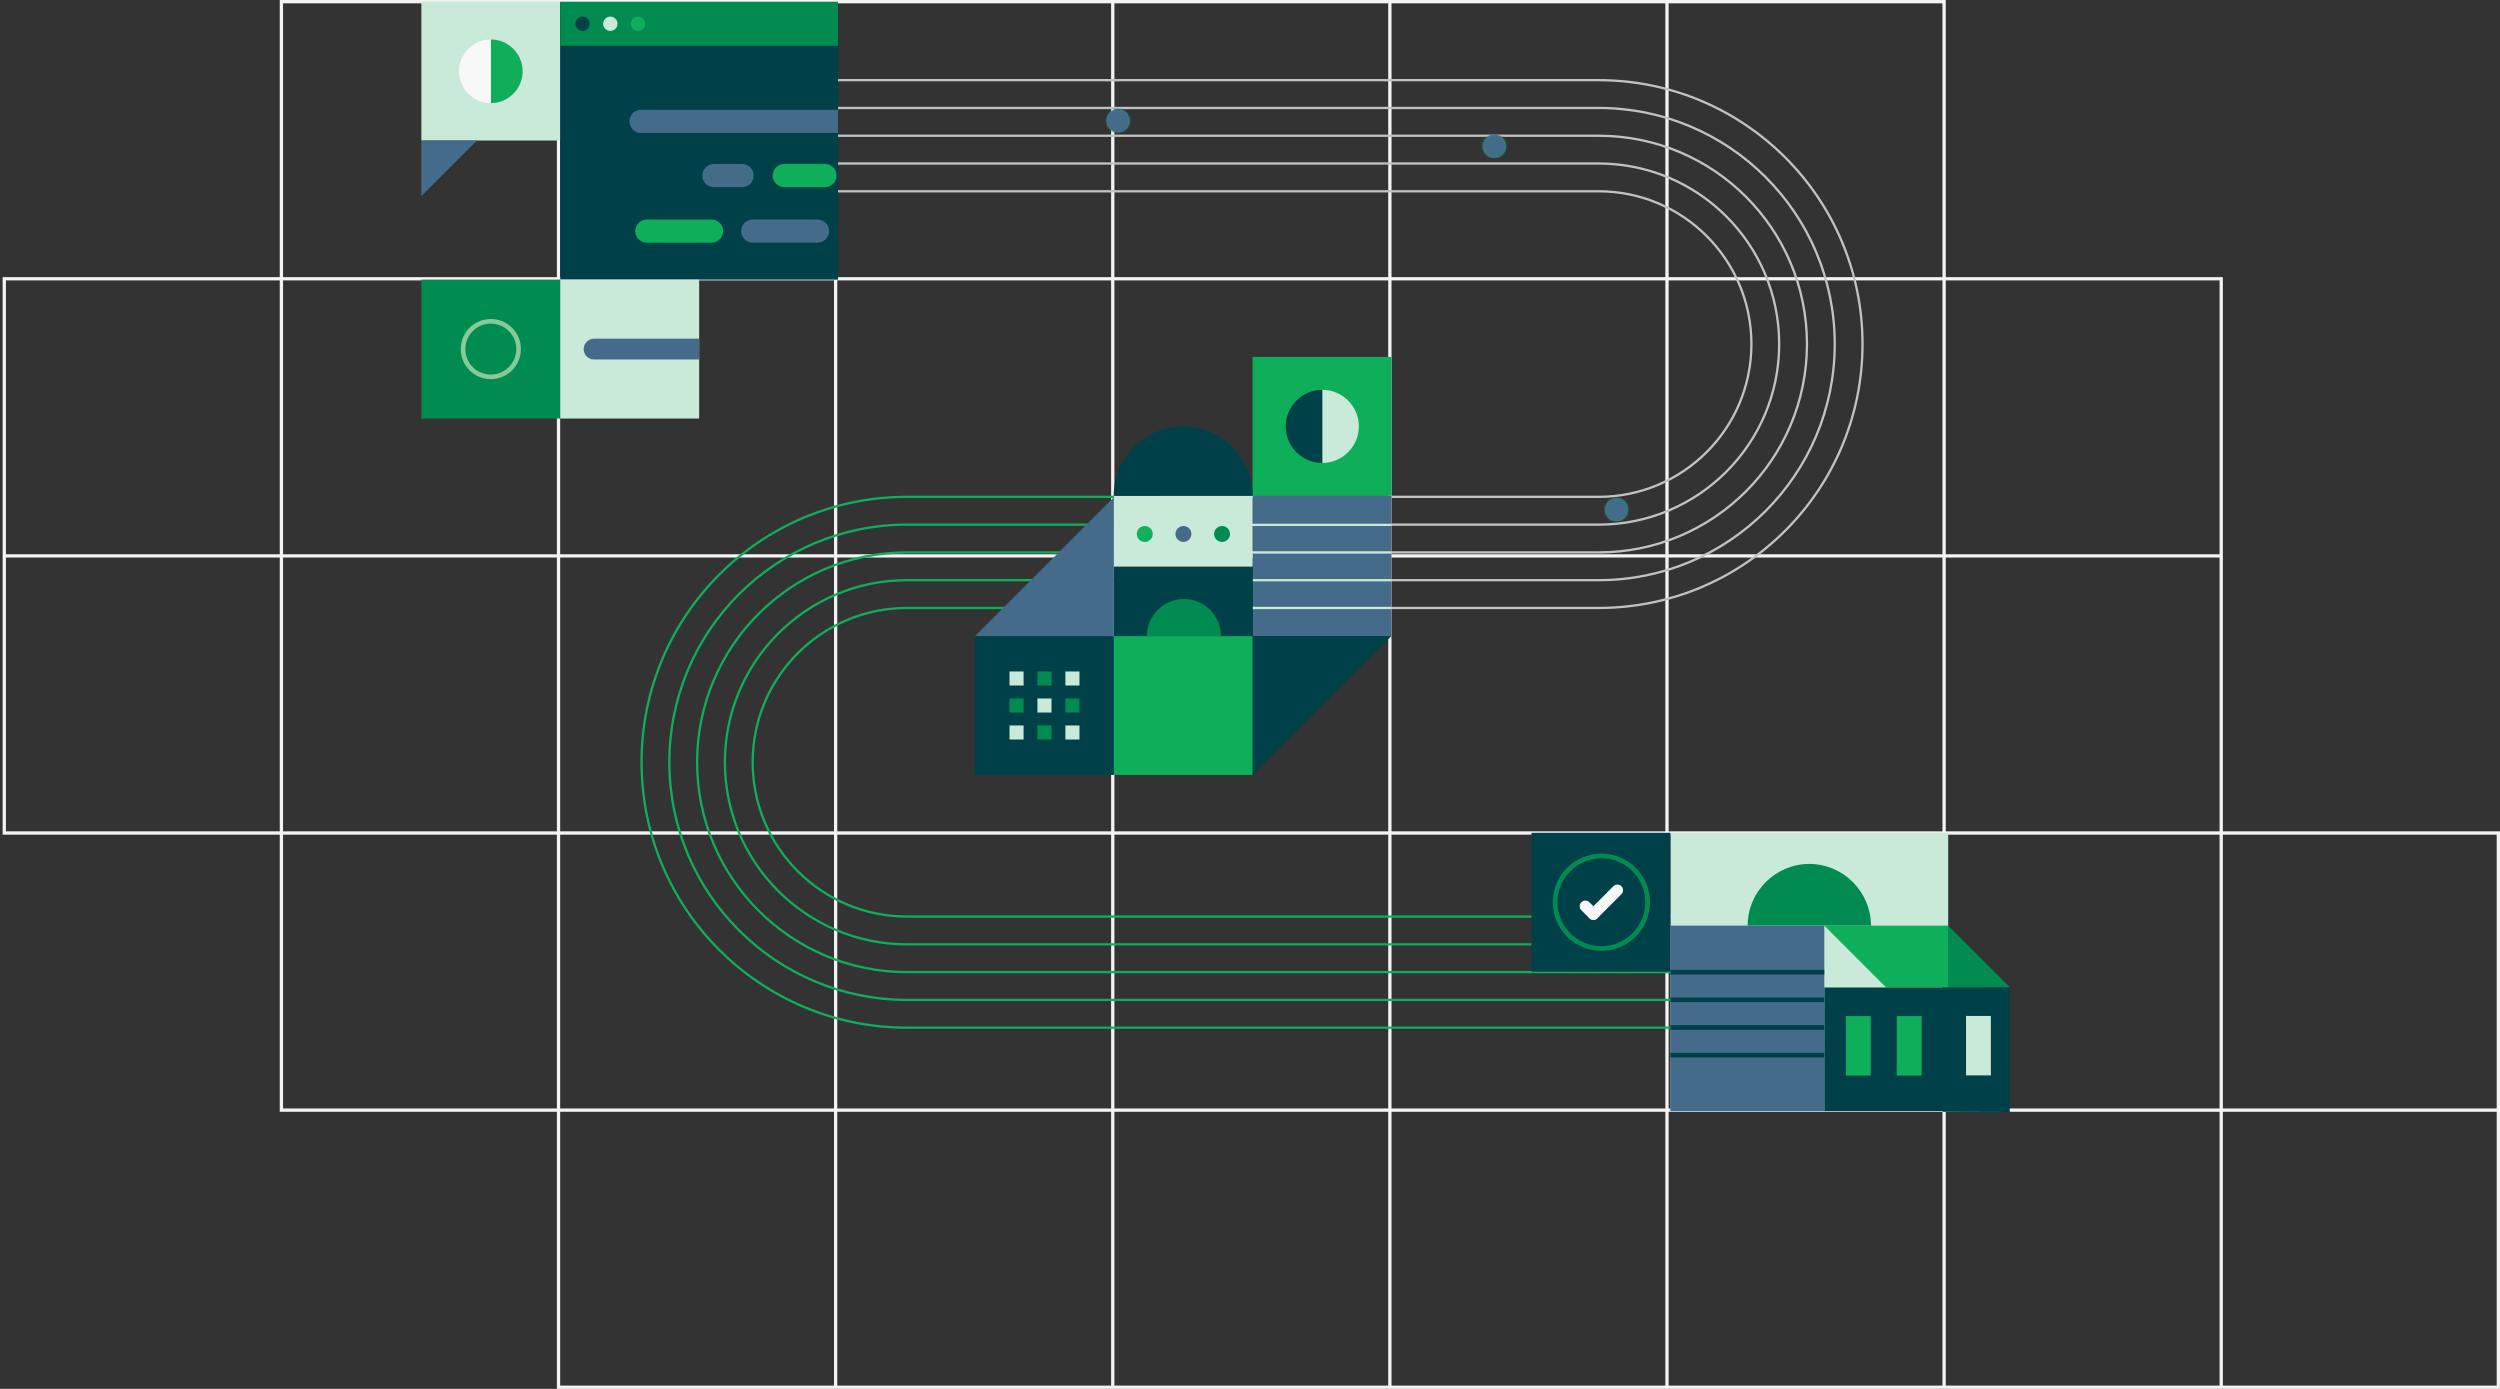 <svg xmlns:xlink="http://www.w3.org/1999/xlink" xmlns="http://www.w3.org/2000/svg" viewBox="0 0 1080 600" width="1080" height="600" preserveAspectRatio="xMidYMid meet" style="width: 100%; height: 100%; transform: translate3d(0px, 0px, 0px);"><rect x="0" y="0" width="1080" height="600" fill="#333333" stroke="none"/><defs><clipPath id="__lottie_element_2"><rect width="1080" height="600" x="0" y="0"></rect></clipPath><clipPath id="__lottie_element_4"><path d="M0,0 L720,0 L720,480 L0,480z"></path></clipPath><clipPath id="__lottie_element_102"><path d="M0,0 L720,0 L720,480 L0,480z"></path></clipPath><mask id="__lottie_element_159" mask-type="alpha"><g clip-path="url(#__lottie_element_160)" transform="matrix(1,0,0,1,0,0)" opacity="1" style="display: block;"><g transform="matrix(1,0,0,1,294.426,255.877)" opacity="1" style="display: block;"><g opacity="1" transform="matrix(1,0,0,1,0,0)"><path fill="rgb(3,170,80)" fill-opacity="1" d=" M0,-5 C2.76,-5 5,-2.76 5,0 C5,2.76 2.76,5 0,5 C-2.76,5 -5,2.76 -5,0 C-5,-2.76 -2.76,-5 0,-5z"></path></g></g><g transform="matrix(1,0,0,1,184.346,40.41)" opacity="1" style="display: block;"><g opacity="1" transform="matrix(1,0,0,1,0,0)"><path fill="rgb(3,170,80)" fill-opacity="1" d=" M0,-5 C2.76,-5 5,-2.76 5,0 C5,2.76 2.76,5 0,5 C-2.76,5 -5,2.76 -5,0 C-5,-2.76 -2.76,-5 0,-5z"></path></g></g><g transform="matrix(1,0,0,1,317.812,52.183)" opacity="1" style="display: block;"><g opacity="1" transform="matrix(1,0,0,1,0,0)"><path fill="rgb(3,170,80)" fill-opacity="1" d=" M0,-5 C2.76,-5 5,-2.76 5,0 C5,2.76 2.76,5 0,5 C-2.76,5 -5,2.76 -5,0 C-5,-2.76 -2.76,-5 0,-5z"></path></g></g><g transform="matrix(1,0,0,1,480.394,63.183)" opacity="1" style="display: block;"><g opacity="1" transform="matrix(1,0,0,1,0,0)"><path fill="rgb(3,170,80)" fill-opacity="1" d=" M0,-5 C2.76,-5 5,-2.76 5,0 C5,2.76 2.76,5 0,5 C-2.76,5 -5,2.76 -5,0 C-5,-2.76 -2.76,-5 0,-5z"></path></g></g><g transform="matrix(1,0,0,1,533.166,220.181)" opacity="1" style="display: block;"><g opacity="1" transform="matrix(1,0,0,1,0,0)"><path fill="rgb(3,170,80)" fill-opacity="1" d=" M0,-5 C2.76,-5 5,-2.76 5,0 C5,2.76 2.76,5 0,5 C-2.76,5 -5,2.76 -5,0 C-5,-2.76 -2.76,-5 0,-5z"></path></g></g></g></mask><clipPath id="__lottie_element_160"><path d="M0,0 L720,0 L720,480 L0,480z"></path></clipPath><clipPath id="__lottie_element_182"><path d="M0,0 L720,0 L720,480 L0,480z"></path></clipPath></defs><g clip-path="url(#__lottie_element_2)"><g transform="matrix(1,0,0,1,0.89,-0.25)" opacity="1" style="display: block;"><g opacity="1" transform="matrix(1,0,0,1,539.679,300.25)"><path fill="#F3F3F3" fill-opacity="1" d=" M-298.575,180.286 C-298.575,180.286 -180.284,180.286 -180.284,180.286 C-180.284,180.286 -180.284,298.576 -180.284,298.576 C-180.284,298.576 -298.575,298.576 -298.575,298.576 C-298.575,298.576 -298.575,180.286 -298.575,180.286z M-178.86,180.286 C-178.86,180.286 -60.57,180.286 -60.57,180.286 C-60.57,180.286 -60.57,298.576 -60.57,298.576 C-60.57,298.576 -178.86,298.576 -178.86,298.576 C-178.86,298.576 -178.86,180.286 -178.86,180.286z M-59.144,180.286 C-59.144,180.286 59.146,180.286 59.146,180.286 C59.146,180.286 59.146,298.576 59.146,298.576 C59.146,298.576 -59.144,298.576 -59.144,298.576 C-59.144,298.576 -59.144,180.286 -59.144,180.286z M60.571,180.286 C60.571,180.286 178.86,180.286 178.86,180.286 C178.86,180.286 178.86,298.576 178.86,298.576 C178.86,298.576 60.571,298.576 60.571,298.576 C60.571,298.576 60.571,180.286 60.571,180.286z M180.286,180.286 C180.286,180.286 298.575,180.286 298.575,180.286 C298.575,180.286 298.575,298.576 298.575,298.576 C298.575,298.576 180.286,298.576 180.286,298.576 C180.286,298.576 180.286,180.286 180.286,180.286z M300.001,180.286 C300.001,180.286 418.29,180.286 418.29,180.286 C418.29,180.286 418.29,298.576 418.29,298.576 C418.29,298.576 300.001,298.576 300.001,298.576 C300.001,298.576 300.001,180.286 300.001,180.286z M419.715,180.286 C419.715,180.286 538.005,180.286 538.005,180.286 C538.005,180.286 538.005,298.576 538.005,298.576 C538.005,298.576 419.715,298.576 419.715,298.576 C419.715,298.576 419.715,180.286 419.715,180.286z M-418.289,60.571 C-418.289,60.571 -299.999,60.571 -299.999,60.571 C-299.999,60.571 -299.999,178.86 -299.999,178.86 C-299.999,178.86 -418.289,178.86 -418.289,178.86 C-418.289,178.86 -418.289,60.571 -418.289,60.571z M-298.575,60.571 C-298.575,60.571 -180.284,60.571 -180.284,60.571 C-180.284,60.571 -180.284,178.86 -180.284,178.86 C-180.284,178.86 -298.575,178.86 -298.575,178.86 C-298.575,178.86 -298.575,60.571 -298.575,60.571z M-178.86,60.571 C-178.86,60.571 -60.57,60.571 -60.57,60.571 C-60.57,60.571 -60.57,178.86 -60.57,178.86 C-60.57,178.86 -178.86,178.86 -178.86,178.86 C-178.86,178.86 -178.86,60.571 -178.86,60.571z M-59.144,60.571 C-59.144,60.571 59.146,60.571 59.146,60.571 C59.146,60.571 59.146,178.86 59.146,178.86 C59.146,178.86 -59.144,178.86 -59.144,178.86 C-59.144,178.86 -59.144,60.571 -59.144,60.571z M60.571,60.571 C60.571,60.571 178.86,60.571 178.86,60.571 C178.86,60.571 178.86,178.86 178.86,178.86 C178.86,178.86 60.571,178.86 60.571,178.86 C60.571,178.86 60.571,60.571 60.571,60.571z M180.286,60.571 C180.286,60.571 298.575,60.571 298.575,60.571 C298.575,60.571 298.575,178.86 298.575,178.86 C298.575,178.86 180.286,178.86 180.286,178.86 C180.286,178.86 180.286,60.571 180.286,60.571z M300.001,60.571 C300.001,60.571 418.29,60.571 418.29,60.571 C418.29,60.571 418.29,178.86 418.29,178.86 C418.29,178.86 300.001,178.86 300.001,178.86 C300.001,178.86 300.001,60.571 300.001,60.571z M419.715,60.571 C419.715,60.571 538.005,60.571 538.005,60.571 C538.005,60.571 538.005,178.86 538.005,178.86 C538.005,178.86 419.715,178.86 419.715,178.86 C419.715,178.86 419.715,60.571 419.715,60.571z M-538.005,-59.145 C-538.005,-59.145 -419.715,-59.145 -419.715,-59.145 C-419.715,-59.145 -419.715,59.145 -419.715,59.145 C-419.715,59.145 -538.005,59.145 -538.005,59.145 C-538.005,59.145 -538.005,-59.145 -538.005,-59.145z M-418.289,-59.145 C-418.289,-59.145 -299.999,-59.145 -299.999,-59.145 C-299.999,-59.145 -299.999,59.145 -299.999,59.145 C-299.999,59.145 -418.289,59.145 -418.289,59.145 C-418.289,59.145 -418.289,-59.145 -418.289,-59.145z M-298.575,-59.145 C-298.575,-59.145 -180.284,-59.145 -180.284,-59.145 C-180.284,-59.145 -180.284,59.145 -180.284,59.145 C-180.284,59.145 -298.575,59.145 -298.575,59.145 C-298.575,59.145 -298.575,-59.145 -298.575,-59.145z M-178.86,-59.145 C-178.86,-59.145 -60.57,-59.145 -60.57,-59.145 C-60.57,-59.145 -60.57,59.145 -60.57,59.145 C-60.57,59.145 -178.86,59.145 -178.86,59.145 C-178.86,59.145 -178.86,-59.145 -178.86,-59.145z M-59.144,-59.145 C-59.144,-59.145 59.146,-59.145 59.146,-59.145 C59.146,-59.145 59.146,59.145 59.146,59.145 C59.146,59.145 -59.144,59.145 -59.144,59.145 C-59.144,59.145 -59.144,-59.145 -59.144,-59.145z M60.571,-59.145 C60.571,-59.145 178.86,-59.145 178.86,-59.145 C178.86,-59.145 178.86,59.145 178.86,59.145 C178.86,59.145 60.571,59.145 60.571,59.145 C60.571,59.145 60.571,-59.145 60.571,-59.145z M180.286,-59.145 C180.286,-59.145 298.575,-59.145 298.575,-59.145 C298.575,-59.145 298.575,59.145 298.575,59.145 C298.575,59.145 180.286,59.145 180.286,59.145 C180.286,59.145 180.286,-59.145 180.286,-59.145z M300.001,-59.145 C300.001,-59.145 418.29,-59.145 418.29,-59.145 C418.29,-59.145 418.29,59.145 418.29,59.145 C418.29,59.145 300.001,59.145 300.001,59.145 C300.001,59.145 300.001,-59.145 300.001,-59.145z M-538.005,-178.86 C-538.005,-178.86 -419.715,-178.86 -419.715,-178.86 C-419.715,-178.86 -419.715,-60.57 -419.715,-60.57 C-419.715,-60.57 -538.005,-60.57 -538.005,-60.57 C-538.005,-60.57 -538.005,-178.86 -538.005,-178.86z M-418.289,-178.86 C-418.289,-178.86 -299.999,-178.86 -299.999,-178.86 C-299.999,-178.86 -299.999,-60.57 -299.999,-60.57 C-299.999,-60.57 -418.289,-60.57 -418.289,-60.57 C-418.289,-60.57 -418.289,-178.86 -418.289,-178.86z M-298.575,-178.86 C-298.575,-178.86 -180.284,-178.86 -180.284,-178.86 C-180.284,-178.86 -180.284,-60.57 -180.284,-60.57 C-180.284,-60.57 -298.575,-60.57 -298.575,-60.57 C-298.575,-60.57 -298.575,-178.86 -298.575,-178.86z M-178.86,-178.86 C-178.86,-178.86 -60.57,-178.86 -60.57,-178.86 C-60.57,-178.86 -60.57,-60.57 -60.57,-60.57 C-60.57,-60.57 -178.86,-60.57 -178.86,-60.57 C-178.86,-60.57 -178.86,-178.86 -178.86,-178.86z M-59.144,-178.86 C-59.144,-178.86 59.146,-178.86 59.146,-178.86 C59.146,-178.86 59.146,-60.57 59.146,-60.57 C59.146,-60.57 -59.144,-60.57 -59.144,-60.57 C-59.144,-60.57 -59.144,-178.86 -59.144,-178.86z M60.571,-178.86 C60.571,-178.86 178.86,-178.86 178.86,-178.86 C178.86,-178.86 178.86,-60.57 178.86,-60.57 C178.86,-60.57 60.571,-60.57 60.571,-60.57 C60.571,-60.57 60.571,-178.86 60.571,-178.86z M180.286,-178.86 C180.286,-178.86 298.575,-178.86 298.575,-178.86 C298.575,-178.86 298.575,-60.57 298.575,-60.57 C298.575,-60.57 180.286,-60.57 180.286,-60.57 C180.286,-60.57 180.286,-178.86 180.286,-178.86z M300.001,-178.86 C300.001,-178.86 418.29,-178.86 418.29,-178.86 C418.29,-178.86 418.29,-60.57 418.29,-60.57 C418.29,-60.57 300.001,-60.57 300.001,-60.57 C300.001,-60.57 300.001,-178.86 300.001,-178.86z M-418.289,-298.574 C-418.289,-298.574 -299.999,-298.574 -299.999,-298.574 C-299.999,-298.574 -299.999,-180.284 -299.999,-180.284 C-299.999,-180.284 -418.289,-180.284 -418.289,-180.284 C-418.289,-180.284 -418.289,-298.574 -418.289,-298.574z M-298.575,-298.574 C-298.575,-298.574 -180.284,-298.574 -180.284,-298.574 C-180.284,-298.574 -180.284,-180.284 -180.284,-180.284 C-180.284,-180.284 -298.575,-180.284 -298.575,-180.284 C-298.575,-180.284 -298.575,-298.574 -298.575,-298.574z M-178.86,-298.574 C-178.86,-298.574 -60.57,-298.574 -60.57,-298.574 C-60.57,-298.574 -60.57,-180.284 -60.57,-180.284 C-60.57,-180.284 -178.86,-180.284 -178.86,-180.284 C-178.86,-180.284 -178.86,-298.574 -178.86,-298.574z M-59.144,-298.574 C-59.144,-298.574 59.146,-298.574 59.146,-298.574 C59.146,-298.574 59.146,-180.284 59.146,-180.284 C59.146,-180.284 -59.144,-180.284 -59.144,-180.284 C-59.144,-180.284 -59.144,-298.574 -59.144,-298.574z M60.571,-298.574 C60.571,-298.574 178.86,-298.574 178.86,-298.574 C178.86,-298.574 178.86,-180.284 178.86,-180.284 C178.86,-180.284 60.571,-180.284 60.571,-180.284 C60.571,-180.284 60.571,-298.574 60.571,-298.574z M180.286,-298.574 C180.286,-298.574 298.575,-298.574 298.575,-298.574 C298.575,-298.574 298.575,-180.284 298.575,-180.284 C298.575,-180.284 180.286,-180.284 180.286,-180.284 C180.286,-180.284 180.286,-298.574 180.286,-298.574z M-419.715,-300 C-419.715,-300 -419.715,-299.287 -419.715,-299.287 C-419.715,-299.287 -419.715,-180.285 -419.715,-180.285 C-419.715,-180.285 -538.718,-180.285 -538.718,-180.285 C-538.718,-180.285 -539.429,-180.285 -539.429,-180.285 C-539.429,-180.285 -539.429,-179.572 -539.429,-179.572 C-539.429,-179.572 -539.429,-59.857 -539.429,-59.857 C-539.429,-59.857 -539.429,-59.145 -539.429,-59.145 C-539.429,-59.145 -539.429,59.858 -539.429,59.858 C-539.429,59.858 -539.429,60.571 -539.429,60.571 C-539.429,60.571 -538.718,60.571 -538.718,60.571 C-538.718,60.571 -419.715,60.571 -419.715,60.571 C-419.715,60.571 -419.715,179.572 -419.715,179.572 C-419.715,179.572 -419.715,180.286 -419.715,180.286 C-419.715,180.286 -419.002,180.286 -419.002,180.286 C-419.002,180.286 -300,180.286 -300,180.286 C-300,180.286 -300,299.287 -300,299.287 C-300,299.287 -300,300 -300,300 C-300,300 -299.287,300 -299.287,300 C-299.287,300 -180.284,300 -180.284,300 C-180.284,300 -179.573,300 -179.573,300 C-179.573,300 -178.86,300 -178.86,300 C-178.86,300 -60.57,300 -60.57,300 C-60.57,300 -59.857,300 -59.857,300 C-59.857,300 -59.144,300 -59.144,300 C-59.144,300 59.145,300 59.145,300 C59.145,300 59.858,300 59.858,300 C59.858,300 60.571,300 60.571,300 C60.571,300 178.86,300 178.86,300 C178.86,300 179.572,300 179.572,300 C179.572,300 180.286,300 180.286,300 C180.286,300 298.575,300 298.575,300 C298.575,300 299.288,300 299.288,300 C299.288,300 300.001,300 300.001,300 C300.001,300 418.289,300 418.289,300 C418.289,300 419.002,300 419.002,300 C419.002,300 419.715,300 419.715,300 C419.715,300 538.716,300 538.716,300 C538.716,300 539.429,300 539.429,300 C539.429,300 539.429,59.145 539.429,59.145 C539.429,59.145 538.716,59.145 538.716,59.145 C538.716,59.145 419.715,59.145 419.715,59.145 C419.715,59.145 419.715,-59.145 419.715,-59.145 C419.715,-59.145 419.715,-59.857 419.715,-59.857 C419.715,-59.857 419.715,-60.57 419.715,-60.57 C419.715,-60.57 419.715,-179.572 419.715,-179.572 C419.715,-179.572 419.715,-180.285 419.715,-180.285 C419.715,-180.285 419.002,-180.285 419.002,-180.285 C419.002,-180.285 300.001,-180.285 300.001,-180.285 C300.001,-180.285 300.001,-299.287 300.001,-299.287 C300.001,-299.287 300.001,-300 300.001,-300 C300.001,-300 -419.715,-300 -419.715,-300z"></path></g></g><g clip-path="url(#__lottie_element_4)" transform="matrix(1,0,0,1,165.185,0)" opacity="1" style="display: block;"><g transform="matrix(1,0,0,1,109.47,32.136)" opacity="1" style="display: block;"><g opacity="1" transform="matrix(1,0,0,1,275.703,297.158)"><path stroke-linecap="butt" stroke-linejoin="miter" fill-opacity="0" stroke-miterlimit="10" stroke="#0FAE5A" stroke-opacity="1" stroke-width="1" d=" M249.203,90.659 C249.203,90.659 -158.546,90.659 -158.546,90.659 C-208.615,90.659 -249.204,50.07 -249.204,0.001 C-249.204,-50.069 -208.615,-90.658 -158.546,-90.658 C-158.546,-90.658 -48.568,-90.658 -48.568,-90.658"></path></g><g opacity="1" transform="matrix(1,0,0,1,255.559,116.5)"><path stroke-linecap="butt" stroke-linejoin="miter" fill-opacity="0" stroke-miterlimit="10" stroke="#C2C2C2" stroke-opacity="1" stroke-width="1" d=" M-28.423,90 C-28.423,90 160.392,90 160.392,90 C210.098,90 250.392,49.706 250.392,0 C250.392,-49.706 210.098,-90 160.392,-90 C160.392,-90 -250.392,-90 -250.392,-90"></path></g><g opacity="1" transform="matrix(1,0,0,1,281.703,297.158)"><path stroke-linecap="butt" stroke-linejoin="miter" fill-opacity="0" stroke-miterlimit="10" stroke="#0FAE5A" stroke-opacity="1" stroke-width="1" d=" M-54.567,-78.658 C-54.567,-78.658 -164.545,-78.658 -164.545,-78.658 C-207.987,-78.658 -243.203,-43.442 -243.203,0 C-243.203,43.442 -207.987,78.658 -164.545,78.658 C-164.545,78.658 243.204,78.658 243.204,78.658"></path></g><g opacity="1" transform="matrix(1,0,0,1,261.56,116.5)"><path stroke-linecap="butt" stroke-linejoin="miter" fill-opacity="0" stroke-miterlimit="10" stroke="#C2C2C2" stroke-opacity="1" stroke-width="1" d=" M-34.424,102 C-34.424,102 154.392,102 154.392,102 C210.725,102 256.392,56.333 256.392,0 C256.392,-56.333 210.725,-102 154.392,-102 C154.392,-102 -256.392,-102 -256.392,-102"></path></g><g opacity="1" transform="matrix(1,0,0,1,269.703,297.158)"><path stroke-linecap="butt" stroke-linejoin="miter" fill-opacity="0" stroke-miterlimit="10" stroke="#0FAE5A" stroke-opacity="1" stroke-width="1" d=" M-42.567,-102.658 C-42.567,-102.658 -152.545,-102.658 -152.545,-102.658 C-209.242,-102.658 -255.203,-56.696 -255.203,0 C-255.203,56.696 -209.242,102.658 -152.545,102.658 C-152.545,102.658 255.204,102.658 255.204,102.658"></path></g><g opacity="1" transform="matrix(1,0,0,1,249.56,116.5)"><path stroke-linecap="butt" stroke-linejoin="miter" fill-opacity="0" stroke-miterlimit="10" stroke="#C2C2C2" stroke-opacity="1" stroke-width="1" d=" M-244.392,-78 C-244.392,-78 166.393,-78 166.393,-78 C209.471,-78 244.393,-43.079 244.393,0 C244.393,43.078 209.471,78 166.393,78 C166.393,78 -22.424,78 -22.424,78"></path></g><g opacity="1" transform="matrix(1,0,0,1,243.56,116.5)"><path stroke-linecap="butt" stroke-linejoin="miter" fill-opacity="0" stroke-miterlimit="10" stroke="#C2C2C2" stroke-opacity="1" stroke-width="1" d=" M-16.424,66 C-16.424,66 172.392,66 172.392,66 C208.843,66 238.392,36.451 238.392,0 C238.392,-36.451 208.843,-66 172.392,-66 C172.392,-66 -238.392,-66 -238.392,-66"></path></g><g opacity="1" transform="matrix(1,0,0,1,263.703,297.158)"><path stroke-linecap="butt" stroke-linejoin="miter" fill-opacity="0" stroke-miterlimit="10" stroke="#0FAE5A" stroke-opacity="1" stroke-width="1" d=" M-36.567,-114.658 C-36.567,-114.658 -146.545,-114.658 -146.545,-114.658 C-209.869,-114.658 -261.203,-63.324 -261.203,0 C-261.203,63.324 -209.869,114.658 -146.545,114.658 C-146.545,114.658 261.203,114.658 261.203,114.658"></path></g><g opacity="1" transform="matrix(1,0,0,1,267.56,116.5)"><path stroke-linecap="butt" stroke-linejoin="miter" fill-opacity="0" stroke-miterlimit="10" stroke="#C2C2C2" stroke-opacity="1" stroke-width="1" d=" M-40.424,114 C-40.424,114 148.392,114 148.392,114 C211.352,114 262.392,62.96 262.392,0 C262.392,-62.961 211.352,-114 148.392,-114 C148.392,-114 -262.392,-114 -262.392,-114"></path></g><g opacity="1" transform="matrix(1,0,0,1,287.703,297.158)"><path stroke-linecap="butt" stroke-linejoin="miter" fill-opacity="0" stroke-miterlimit="10" stroke="#0FAE5A" stroke-opacity="1" stroke-width="1" d=" M-60.567,-66.658 C-60.567,-66.658 -170.545,-66.658 -170.545,-66.658 C-207.359,-66.658 -237.203,-36.814 -237.203,0 C-237.203,36.815 -207.359,66.658 -170.545,66.658 C-170.545,66.658 237.204,66.658 237.204,66.658"></path></g></g><g clip-path="url(#__lottie_element_182)" transform="matrix(1,0,0,1,0,0)" opacity="1" style="display: block;"><g transform="matrix(1,0,0,1,294.426,255.877)" opacity="1" style="display: block;"><g opacity="1" transform="matrix(1,0,0,1,0,0)"><path fill="#03AA50" fill-opacity="1" d=" M0,-5 C2.76,-5 5,-2.76 5,0 C5,2.76 2.76,5 0,5 C-2.76,5 -5,2.76 -5,0 C-5,-2.76 -2.76,-5 0,-5z"></path></g></g><g transform="matrix(1,0,0,1,184.346,40.41)" opacity="1" style="display: block;"><g opacity="1" transform="matrix(1,0,0,1,0,0)"><path fill="#03AA50" fill-opacity="1" d=" M0,-5 C2.76,-5 5,-2.76 5,0 C5,2.76 2.76,5 0,5 C-2.76,5 -5,2.76 -5,0 C-5,-2.76 -2.76,-5 0,-5z"></path></g></g><g transform="matrix(1,0,0,1,317.812,52.183)" opacity="1" style="display: block;"><g opacity="1" transform="matrix(1,0,0,1,0,0)"><path fill="#03AA50" fill-opacity="1" d=" M0,-5 C2.76,-5 5,-2.76 5,0 C5,2.76 2.76,5 0,5 C-2.76,5 -5,2.76 -5,0 C-5,-2.76 -2.76,-5 0,-5z"></path></g></g><g transform="matrix(1,0,0,1,480.394,63.183)" opacity="1" style="display: block;"><g opacity="1" transform="matrix(1,0,0,1,0,0)"><path fill="#03AA50" fill-opacity="1" d=" M0,-5 C2.76,-5 5,-2.76 5,0 C5,2.76 2.76,5 0,5 C-2.76,5 -5,2.76 -5,0 C-5,-2.76 -2.76,-5 0,-5z"></path></g></g><g transform="matrix(1,0,0,1,533.166,220.181)" opacity="1" style="display: block;"><g opacity="1" transform="matrix(1,0,0,1,0,0)"><path fill="#03AA50" fill-opacity="1" d=" M0,-5 C2.76,-5 5,-2.76 5,0 C5,2.76 2.76,5 0,5 C-2.76,5 -5,2.76 -5,0 C-5,-2.76 -2.76,-5 0,-5z"></path></g></g></g><g mask="url(#__lottie_element_159)" style="display: block;"><g transform="matrix(1,0,0,1,360,240)" opacity="1"><g opacity="1" transform="matrix(1,0,0,1,0,0)"><path fill="#456B8B" fill-opacity="1" d=" M322,-222 C322,-222 -263,-224 -263,-224 C-263,-224 -263,-85 -263,-85 C-263,-85 -10,-85 -10,-85 C-10,-85 -10,85 -10,85 C-10,85 322,85 322,85 C322,85 322,-222 322,-222z"></path></g></g></g><g transform="matrix(1,0,0,1,16.594,0.462)" opacity="1" style="display: block;"><g opacity="1" transform="matrix(1,0,0,1,30.25,30.25)"><path fill="#C9E9D9" fill-opacity="1" d=" M-30,30 C-30,30 30,30 30,30 C30,30 30,-30 30,-30 C30,-30 -30,-30 -30,-30 C-30,-30 -30,30 -30,30z"></path></g></g><g transform="matrix(1,0,0,1,375.681,213.944)" opacity="1" style="display: block;"><g opacity="1" transform="matrix(1,0,0,1,30.25,30.538)"><path fill="#456B8B" fill-opacity="1" d=" M30,30.288 C30,30.288 -30,30.288 -30,30.288 C-30,30.288 -30,-30.288 -30,-30.288 C-30,-30.288 30,-30.288 30,-30.288 C30,-30.288 30,30.288 30,30.288z"></path></g></g><g transform="matrix(1,0,0,1,76.595,0.552)" opacity="1" style="display: block;"><g opacity="1" transform="matrix(1,0,0,1,60.25,60.25)"><path fill="#004149" fill-opacity="1" d=" M-60,60 C-60,60 60,60 60,60 C60,60 60,-60 60,-60 C60,-60 -60,-60 -60,-60 C-60,-60 -60,60 -60,60z"></path></g></g><g transform="matrix(1,0,0,1,556.185,359.514)" opacity="1" style="display: block;"><g opacity="1" transform="matrix(1,0,0,1,60.25,60.25)"><path fill="#C9E9D9" fill-opacity="1" d=" M-60,60 C-60,60 60,60 60,60 C60,60 60,-60 60,-60 C60,-60 -60,-60 -60,-60 C-60,-60 -60,60 -60,60z"></path></g></g><g transform="matrix(1,0,0,1,16.595,60.461)" opacity="1" style="display: block;"><g opacity="1" transform="matrix(1,0,0,1,12.25,12.25)"><path fill="#456B8B" fill-opacity="1" d=" M-12,12 C-12,12 -12,-12 -12,-12 C-12,-12 12,-12 12,-12 C12,-12 -12,12 -12,12z"></path></g></g><g transform="matrix(1,0,0,1,16.595,120.552)" opacity="1" style="display: block;"><g opacity="1" transform="matrix(1,0,0,1,30.25,30.25)"><path fill="#008C50" fill-opacity="1" d=" M30,30 C30,30 -30,30 -30,30 C-30,30 -30,-30 -30,-30 C-30,-30 30,-30 30,-30 C30,-30 30,30 30,30z"></path></g></g><g transform="matrix(1,0,0,1,496.166,359.515)" opacity="1" style="display: block;"><g opacity="1" transform="matrix(1,0,0,1,30.25,30.25)"><path fill="#004149" fill-opacity="1" d=" M30,30 C30,30 -30,30 -30,30 C-30,30 -30,-30 -30,-30 C-30,-30 30,-30 30,-30 C30,-30 30,30 30,30z"></path></g></g><g transform="matrix(1,0,0,1,676.133,426.254)" opacity="1" style="display: block;"><g opacity="1" transform="matrix(1,0,0,1.007,13.572,27.262)"><path fill="#004149" fill-opacity="1" d=" M-15.655,26.587 C-15.655,26.587 13.322,26.678 13.322,26.678 C13.322,26.678 13.322,-26.905 13.322,-26.905 C13.322,-26.905 -15.655,-26.997 -15.655,-26.997 C-15.655,-26.997 -15.655,26.587 -15.655,26.587z"></path></g></g><g transform="matrix(1,0,0,1,622.651,426.256)" opacity="1" style="display: block;"><g opacity="1" transform="matrix(1,0,0,1,26.992,26.997)"><path fill="#004149" fill-opacity="1" d=" M-26.742,26.747 C-26.742,26.747 26.742,26.747 26.742,26.747 C26.742,26.747 26.742,-26.747 26.742,-26.747 C26.742,-26.747 -26.742,-26.747 -26.742,-26.747 C-26.742,-26.747 -26.742,26.747 -26.742,26.747z"></path></g></g><g transform="matrix(1,0,0,1,622.846,399.611)" opacity="1" style="display: block;"><g opacity="1" transform="matrix(1,0,0,1,26.894,13.572)"><path fill="#0FAE5A" fill-opacity="1" d=" M26.644,13.322 C26.644,13.322 -26.644,13.322 -26.644,13.322 C-26.644,13.322 -26.644,-13.322 -26.644,-13.322 C-26.644,-13.322 26.644,-13.322 26.644,-13.322 C26.644,-13.322 26.644,13.322 26.644,13.322z"></path></g></g><g transform="matrix(1,0,0,1,29.845,133.802)" opacity="1" style="display: block;"><g opacity="1" transform="matrix(1,0,0,1,17,17)"><path stroke-linecap="butt" stroke-linejoin="miter" fill-opacity="0" stroke-miterlimit="10" stroke="#87CA98" stroke-opacity="1" stroke-width="2px" d=" M12,0 C12,6.627 6.627,12 0,12 C-6.627,12 -12,6.627 -12,0 C-12,-6.627 -6.627,-12 0,-12 C6.627,-12 12,-6.627 12,0z"></path></g></g><g transform="matrix(1,0,0,1,76.595,120.552)" opacity="1" style="display: block;"><g opacity="1" transform="matrix(1,0,0,1,30.25,30.25)"><path fill="#C9E9D9" fill-opacity="1" d=" M30,30 C30,30 -30,30 -30,30 C-30,30 -30,-30 -30,-30 C-30,-30 30,-30 30,-30 C30,-30 30,30 30,30z"></path></g></g><g transform="matrix(1,0,0,1,76.595,0.553)" opacity="1" style="display: block;"><g opacity="1" transform="matrix(1,0,0,1,60.25,9.72)"><path fill="#008C50" fill-opacity="1" d=" M-60,9.47 C-60,9.47 60,9.47 60,9.47 C60,9.47 60,-9.47 60,-9.47 C60,-9.47 -60,-9.47 -60,-9.47 C-60,-9.47 -60,9.47 -60,9.47z"></path></g></g><g transform="matrix(1,0,0,1,86.709,146.052)" opacity="1" style="display: block;"><g opacity="1" transform="matrix(1,0,0,1,25.193,4.75)"><path fill="#456B8B" fill-opacity="1" d=" M24.943,-4.5 C24.943,-4.5 24.943,4.5 24.943,4.5 C24.943,4.5 -20.443,4.5 -20.443,4.5 C-22.928,4.5 -24.943,2.485 -24.943,0 C-24.943,-2.485 -22.928,-4.5 -20.443,-4.5 C-20.443,-4.5 24.943,-4.5 24.943,-4.5z"></path></g></g><g transform="matrix(1,0,0,1,106.487,47.191)" opacity="1" style="display: block;"><g opacity="1" transform="matrix(1,0,0,1,45.304,5.25)"><path fill="#456B8B" fill-opacity="1" d=" M45.054,-5 C45.054,-5 45.054,5 45.054,5 C45.054,5 -40.054,5 -40.054,5 C-42.816,5 -45.054,2.762 -45.054,0 C-45.054,-2.761 -42.816,-5 -40.054,-5 C-40.054,-5 45.054,-5 45.054,-5z"></path></g></g><g transform="matrix(1,0,0,1,137.976,70.583)" opacity="1" style="display: block;"><g opacity="1" transform="matrix(1,0,0,1,11.333,5.25)"><path fill="#456B8B" fill-opacity="1" d=" M11.084,0 C11.084,0 11.084,0 11.084,0 C11.084,2.762 8.846,5 6.084,5 C6.084,5 -6.084,5 -6.084,5 C-8.845,5 -11.084,2.762 -11.084,0 C-11.084,-2.761 -8.845,-5 -6.084,-5 C-6.084,-5 6.084,-5 6.084,-5 C8.846,-5 11.084,-2.761 11.084,0z"></path></g></g><g clip-path="url(#__lottie_element_102)" transform="matrix(1,0,0,1,0,0)" opacity="1" style="display: block;"><g transform="matrix(1,0,0,1,168.359,70.583)" opacity="1" style="display: block;"><g opacity="1" transform="matrix(1,0,0,1,14.048,5.25)"><path fill="#0FAE5A" fill-opacity="1" d=" M13.798,0 C13.798,0 13.798,0 13.798,0 C13.798,2.762 11.559,5 8.798,5 C8.798,5 -8.798,5 -8.798,5 C-11.559,5 -13.798,2.762 -13.798,0 C-13.798,-2.761 -11.559,-5 -8.798,-5 C-8.798,-5 8.798,-5 8.798,-5 C11.559,-5 13.798,-2.761 13.798,0z"></path></g></g><g transform="matrix(1,0,0,1,108.986,94.583)" opacity="1" style="display: block;"><g opacity="1" transform="matrix(1,0,0,1,19.239,5.25)"><path fill="#0FAE5A" fill-opacity="1" d=" M18.989,0 C18.989,0 18.989,0 18.989,0 C18.989,2.761 16.751,5 13.989,5 C13.989,5 -13.989,5 -13.989,5 C-16.75,5 -18.989,2.761 -18.989,0 C-18.989,-2.761 -16.75,-5 -13.989,-5 C-13.989,-5 13.989,-5 13.989,-5 C16.751,-5 18.989,-2.761 18.989,0z"></path></g></g></g><g transform="matrix(1,0,0,1,154.757,94.583)" opacity="1" style="display: block;"><g opacity="1" transform="matrix(1,0,0,1,19.239,5.25)"><path fill="#456B8B" fill-opacity="1" d=" M18.989,0 C18.989,0 18.989,0 18.989,0 C18.989,2.761 16.75,5 13.989,5 C13.989,5 -13.989,5 -13.989,5 C-16.75,5 -18.989,2.761 -18.989,0 C-18.989,-2.761 -16.75,-5 -13.989,-5 C-13.989,-5 13.989,-5 13.989,-5 C16.75,-5 18.989,-2.761 18.989,0z"></path></g></g><g transform="matrix(1,0,0,1,46.595,16.796)" opacity="1" style="display: block;"><g opacity="1" transform="matrix(1,0,0,1,7.128,14.006)"><path fill="#0FAE5A" fill-opacity="1" d=" M-6.878,0 C-6.878,0 -6.878,-13.756 -6.878,-13.756 C0.668,-13.756 6.878,-7.546 6.878,0 C6.878,7.546 0.668,13.756 -6.878,13.756 C-6.878,13.756 -6.878,0 -6.878,0z"></path></g></g><g transform="matrix(1,0,0,1,375.681,153.944)" opacity="1" style="display: block;"><g opacity="1" transform="matrix(1,0,0,1,30.25,30.25)"><path fill="#0FAE5A" fill-opacity="1" d=" M30,30 C30,30 -30,30 -30,30 C-30,30 -30,-30 -30,-30 C-30,-30 30,-30 30,-30 C30,-30 30,30 30,30z"></path></g></g><g transform="matrix(1,0,0,1,315.78,274.521)" opacity="1" style="display: block;"><g opacity="1" transform="matrix(1,0,0,1,30.25,30.25)"><path fill="#0FAE5A" fill-opacity="1" d=" M30,30 C30,30 -30,30 -30,30 C-30,30 -30,-30 -30,-30 C-30,-30 30,-30 30,-30 C30,-30 30,30 30,30z"></path></g></g><g transform="matrix(1,0,0,1,339.533,226.241)" opacity="1" style="display: block;"><g opacity="1" transform="matrix(1,0,0,1,0,0)"><path stroke-linecap="butt" stroke-linejoin="miter" fill-opacity="0" stroke-miterlimit="10" stroke="#C9E9D9" stroke-opacity="1" stroke-width="1" d=" M0.5,12.404 C0.5,12.404 96.5,12.404 96.5,12.404"></path></g><g opacity="1" transform="matrix(1,0,0,1,0,0)"><path stroke-linecap="butt" stroke-linejoin="miter" fill-opacity="0" stroke-miterlimit="10" stroke="#C9E9D9" stroke-opacity="1" stroke-width="1" d=" M0.5,0.5 C0.5,0.5 96.5,0.5 96.5,0.5"></path></g><g opacity="1" transform="matrix(1,0,0,1,0,0)"><path stroke-linecap="butt" stroke-linejoin="miter" fill-opacity="0" stroke-miterlimit="10" stroke="#C9E9D9" stroke-opacity="1" stroke-width="1" d=" M96.5,24.403 C96.5,24.403 0.5,24.403 0.5,24.403"></path></g><g opacity="1" transform="matrix(1,0,0,1,0,0)"><path stroke-linecap="butt" stroke-linejoin="miter" fill-opacity="0" stroke-miterlimit="10" stroke="#C9E9D9" stroke-opacity="1" stroke-width="1" d=" M96.5,36.403 C96.5,36.403 0.5,36.403 0.5,36.403"></path></g></g><g transform="matrix(1,0,0,1,255.78,274.521)" opacity="1" style="display: block;"><g opacity="1" transform="matrix(1,0,0,1,30.25,30.25)"><path fill="#004149" fill-opacity="1" d=" M30,30 C30,30 -30,30 -30,30 C-30,30 -30,-30 -30,-30 C-30,-30 30,-30 30,-30 C30,-30 30,30 30,30z"></path></g></g><g transform="matrix(1,0,0,1,315.78,244.521)" opacity="1" style="display: block;"><g opacity="1" transform="matrix(1,0,0,1,30.25,15.25)"><path fill="#004149" fill-opacity="1" d=" M30,15 C30,15 -30,15 -30,15 C-30,15 -30,-15 -30,-15 C-30,-15 30,-15 30,-15 C30,-15 30,15 30,15z"></path></g></g><g transform="matrix(1,0,0,1,255.78,214.521)" opacity="1" style="display: block;"><g opacity="1" transform="matrix(1,0,0,1,30.25,30.25)"><path fill="#456B8B" fill-opacity="1" d=" M-30,30 C-30,30 30,30 30,30 C30,30 30,-30 30,-30 C30,-30 -30,30 -30,30z"></path></g></g><g transform="matrix(1,0,0,1,676.134,399.611)" opacity="1" style="display: block;"><g opacity="1" transform="matrix(1,0,0,1,13.572,13.572)"><path fill="#008C50" fill-opacity="1" d=" M-13.322,-13.322 C-13.322,-13.322 -13.322,13.322 -13.322,13.322 C-13.322,13.322 13.322,13.322 13.322,13.322 C13.322,13.322 -13.322,-13.322 -13.322,-13.322z"></path></g></g><g transform="matrix(1,0,0,1,622.651,399.611)" opacity="1" style="display: block;"><g opacity="1" transform="matrix(1,0,0,1,13.572,13.572)"><path fill="#C9E9D9" fill-opacity="1" d=" M-13.322,-13.322 C-13.322,-13.322 -13.322,13.322 -13.322,13.322 C-13.322,13.322 13.322,13.322 13.322,13.322 C13.322,13.322 -13.322,-13.322 -13.322,-13.322z"></path></g></g><g transform="matrix(1,0,0,1,375.681,274.521)" opacity="1" style="display: block;"><g opacity="1" transform="matrix(1,0,0,1,30.25,30.25)"><path fill="#004149" fill-opacity="1" d=" M30,-30 C30,-30 -30,-30 -30,-30 C-30,-30 -30,30 -30,30 C-30,30 30,-30 30,-30z"></path></g></g><g transform="matrix(1,0,0,1,330.018,258.521)" opacity="1" style="display: block;"><g opacity="1" transform="matrix(1,0,0,1,16.25,8.25)"><path fill="#008C50" fill-opacity="1" d=" M0,8 C0,8 -16,8 -16,8 C-16,-0.777 -8.777,-8 0,-8 C8.777,-8 16,-0.777 16,8 C16,8 0,8 0,8z"></path></g></g><g transform="matrix(1,0,0,1,589.54,372.966)" opacity="1" style="display: block;"><g opacity="1" transform="matrix(1,0,0,1,26.894,13.573)"><path fill="#008C50" fill-opacity="1" d=" M0,13.322 C0,13.322 -26.645,13.322 -26.645,13.322 C-26.645,-1.294 -14.616,-13.322 0,-13.322 C14.616,-13.322 26.645,-1.294 26.645,13.322 C26.645,13.322 0,13.322 0,13.322z"></path></g></g><g transform="matrix(1,0,0,1,315.78,213.944)" opacity="1" style="display: block;"><g opacity="1" transform="matrix(1,0,0,1,30.2,15.538)"><path fill="#C9E9D9" fill-opacity="1" d=" M-29.95,-15.288 C-29.95,-15.288 29.95,-15.288 29.95,-15.288 C29.95,-15.288 29.95,15.288 29.95,15.288 C29.95,15.288 -29.95,15.288 -29.95,15.288 C-29.95,15.288 -29.95,-15.288 -29.95,-15.288z"></path></g></g><g transform="matrix(1,0,0,1,325.669,226.985)" opacity="1" style="display: block;"><g opacity="1" transform="matrix(1,0,0,1,0,0)"><path fill="#456B8B" fill-opacity="1" d="M0 0"></path></g><g opacity="1" transform="matrix(1,0,0,1,3.693,3.693)"><path fill="#10AF5A" fill-opacity="1" d=" M3.444,0 C3.444,1.902 1.901,3.443 0,3.443 C-1.902,3.443 -3.444,1.902 -3.444,0 C-3.444,-1.901 -1.902,-3.443 0,-3.443 C1.901,-3.443 3.444,-1.901 3.444,0z"></path></g></g><g transform="matrix(1,0,0,1,342.362,226.985)" opacity="1" style="display: block;"><g opacity="1" transform="matrix(1,0,0,1,3.693,3.693)"><path fill="#456B8B" fill-opacity="1" d=" M3.443,0 C3.443,1.902 1.901,3.443 0,3.443 C-1.902,3.443 -3.443,1.902 -3.443,0 C-3.443,-1.901 -1.902,-3.443 0,-3.443 C1.901,-3.443 3.443,-1.901 3.443,0z"></path></g></g><g transform="matrix(1,0,0,1,359.053,226.985)" opacity="1" style="display: block;"><g opacity="1" transform="matrix(1,0,0,1,3.693,3.693)"><path fill="#008C50" fill-opacity="1" d=" M3.443,0 C3.443,1.902 1.902,3.443 0,3.443 C-1.902,3.443 -3.443,1.902 -3.443,0 C-3.443,-1.901 -1.902,-3.443 0,-3.443 C1.902,-3.443 3.443,-1.901 3.443,0z"></path></g></g><g transform="matrix(1,0,0,1,32.839,16.796)" opacity="1" style="display: block;"><g opacity="1" transform="matrix(1,0,0,1,7.128,14.006)"><path fill="#F8F8F8" fill-opacity="1" d=" M6.878,0 C6.878,0 6.878,13.756 6.878,13.756 C-0.668,13.756 -6.878,7.546 -6.878,0 C-6.878,-7.546 -0.668,-13.756 6.878,-13.756 C6.878,-13.756 6.878,0 6.878,0z"></path></g></g><g transform="matrix(1,0,0,1,501.628,364.782)" opacity="1" style="display: block;"><path fill="#008C50" fill-opacity="0" d=" M44.97,24.98 C44.97,13.95 36.02,5 24.98,5 C13.95,5 5,13.95 5,24.98 C5,36.02 13.95,44.97 24.98,44.97 C36.02,44.97 44.97,36.02 44.97,24.98z"></path><g opacity="1" transform="matrix(1,0,0,1,24.983,24.983)"><path stroke-linecap="butt" stroke-linejoin="miter" fill-opacity="0" stroke-miterlimit="10" stroke="#008C50" stroke-opacity="1" stroke-width="2px" d=" M19.983,0.001 C19.983,-11.036 11.037,-19.982 0.001,-19.982 C-11.036,-19.982 -19.983,-11.036 -19.983,0.001 C-19.983,11.037 -11.036,19.982 0.001,19.982 C11.037,19.982 19.983,11.037 19.983,0.001z"></path></g></g><g transform="matrix(1,0,0,1,516.755,381.637)" opacity="1" style="display: block;"><g opacity="1" transform="matrix(1,0,0,1,11.586,8.127)"><path fill="#F8F8F8" fill-opacity="1" d=" M-6.92,6.921 C-6.92,6.921 -6.92,6.921 -6.92,6.921 C-7.876,5.965 -7.876,4.416 -6.92,3.46 C-6.92,3.46 3.461,-6.921 3.461,-6.921 C4.417,-7.877 5.966,-7.877 6.922,-6.921 C7.877,-5.966 7.877,-4.415 6.922,-3.46 C6.922,-3.46 -3.461,6.921 -3.461,6.921 C-4.416,7.876 -5.965,7.876 -6.92,6.921z"></path></g><g opacity="1" transform="matrix(1,0,0,1,4.666,11.587)"><path fill="#F8F8F8" fill-opacity="1" d=" M3.46,3.461 C3.46,3.461 3.46,3.461 3.46,3.461 C2.505,4.416 0.955,4.416 0,3.461 C0,3.461 -3.461,0 -3.461,0 C-4.416,-0.955 -4.416,-2.505 -3.461,-3.46 C-2.505,-4.416 -0.956,-4.416 0,-3.46 C0,-3.46 3.46,0 3.46,0 C4.416,0.956 4.416,2.505 3.46,3.461z"></path></g></g><g transform="matrix(1,0,0,1,389.964,168.128)" opacity="1" style="display: block;"><g opacity="1" transform="matrix(1,0,0,1,23.974,16.066)"><path fill="#C9E9D9" fill-opacity="1" d=" M-7.908,0 C-7.908,0 -7.908,-15.816 -7.908,-15.816 C0.769,-15.816 7.908,-8.676 7.908,0 C7.908,8.677 0.769,15.816 -7.908,15.816 C-7.908,15.816 -7.908,0 -7.908,0z"></path></g><g opacity="1" transform="matrix(1,0,0,1,8.158,16.066)"><path fill="#004149" fill-opacity="1" d=" M7.908,0 C7.908,0 7.908,15.816 7.908,15.816 C-0.769,15.816 -7.908,8.677 -7.908,0 C-7.908,-8.676 -0.769,-15.816 7.908,-15.816 C7.908,-15.816 7.908,0 7.908,0z"></path></g></g><g transform="matrix(1,0,0,1,556.166,399.61)" opacity="1" style="display: block;"><g opacity="1" transform="matrix(1,0,0,1,33.493,40.32)"><path fill="#456B8B" fill-opacity="1" d=" M-33.243,40.07 C-33.243,40.07 33.243,40.07 33.243,40.07 C33.243,40.07 33.243,-40.07 33.243,-40.07 C33.243,-40.07 -33.243,-40.07 -33.243,-40.07 C-33.243,-40.07 -33.243,40.07 -33.243,40.07z"></path></g></g><g transform="matrix(1,0,0,1,555.435,418.992)" opacity="1" style="display: block;"><g opacity="1" transform="matrix(1,0,0,1,0,0)"><path stroke-linecap="butt" stroke-linejoin="miter" fill-opacity="0" stroke-miterlimit="10" stroke="#004149" stroke-opacity="1" stroke-width="2px" d=" M1,12.94 C1,12.94 67.415,12.94 67.415,12.94"></path></g><g opacity="1" transform="matrix(1,0,0,1,0,0)"><path stroke-linecap="butt" stroke-linejoin="miter" fill-opacity="0" stroke-miterlimit="10" stroke="#004149" stroke-opacity="1" stroke-width="2px" d=" M67.415,24.88 C67.415,24.88 1,24.88 1,24.88"></path></g><g opacity="1" transform="matrix(1,0,0,1,0,0)"><path stroke-linecap="butt" stroke-linejoin="miter" fill-opacity="0" stroke-miterlimit="10" stroke="#004149" stroke-opacity="1" stroke-width="2px" d=" M1,1 C1,1 67.467,1 67.467,1"></path></g><g opacity="1" transform="matrix(1,0,0,1,0,0)"><path stroke-linecap="butt" stroke-linejoin="miter" fill-opacity="0" stroke-miterlimit="10" stroke="#004149" stroke-opacity="1" stroke-width="2px" d=" M67.415,36.82 C67.415,36.82 1,36.82 1,36.82"></path></g></g><g transform="matrix(1,0,0,1,632,438.704)" opacity="1" style="display: block;"><g opacity="1" transform="matrix(1,0,0,1,5.615,13.1)"><path fill="#0FAE5A" fill-opacity="1" d=" M5.365,12.85 C5.365,12.85 -5.365,12.85 -5.365,12.85 C-5.365,12.85 -5.365,-12.85 -5.365,-12.85 C-5.365,-12.85 5.365,-12.85 5.365,-12.85 C5.365,-12.85 5.365,12.85 5.365,12.85z"></path></g></g><g transform="matrix(1,0,0,1,653.969,438.704)" opacity="1" style="display: block;"><g opacity="1" transform="matrix(1,0,0,1,5.615,13.1)"><path fill="#0FAE5A" fill-opacity="1" d=" M5.365,12.85 C5.365,12.85 -5.365,12.85 -5.365,12.85 C-5.365,12.85 -5.365,-12.85 -5.365,-12.85 C-5.365,-12.85 5.365,-12.85 5.365,-12.85 C5.365,-12.85 5.365,12.85 5.365,12.85z"></path></g></g><g transform="matrix(1,0,0,1,683.896,438.624)" opacity="1" style="display: block;"><g opacity="1" transform="matrix(1,0,0,1,5.615,13.1)"><path fill="#C9E9D9" fill-opacity="1" d=" M5.365,12.85 C5.365,12.85 -5.365,12.85 -5.365,12.85 C-5.365,12.85 -5.365,-12.85 -5.365,-12.85 C-5.365,-12.85 5.365,-12.85 5.365,-12.85 C5.365,-12.85 5.365,12.85 5.365,12.85z"></path></g></g><g transform="matrix(1,0,0,1,270.67,289.812)" opacity="1" style="display: block;"><g opacity="1" transform="matrix(1,0,0,1,3.294,3.294)"><path fill="#C9E9D9" fill-opacity="1" d=" M3.044,3.044 C3.044,3.044 -3.044,3.044 -3.044,3.044 C-3.044,3.044 -3.044,-3.044 -3.044,-3.044 C-3.044,-3.044 3.044,-3.044 3.044,-3.044 C3.044,-3.044 3.044,3.044 3.044,3.044z"></path></g><g opacity="1" transform="matrix(1,0,0,1,15.361,3.294)"><path fill="#008C50" fill-opacity="1" d=" M3.044,3.044 C3.044,3.044 -3.044,3.044 -3.044,3.044 C-3.044,3.044 -3.044,-3.044 -3.044,-3.044 C-3.044,-3.044 3.044,-3.044 3.044,-3.044 C3.044,-3.044 3.044,3.044 3.044,3.044z"></path></g><g opacity="1" transform="matrix(1,0,0,1,27.429,3.294)"><path fill="#C9E9D9" fill-opacity="1" d=" M3.044,3.044 C3.044,3.044 -3.044,3.044 -3.044,3.044 C-3.044,3.044 -3.044,-3.044 -3.044,-3.044 C-3.044,-3.044 3.044,-3.044 3.044,-3.044 C3.044,-3.044 3.044,3.044 3.044,3.044z"></path></g><g opacity="1" transform="matrix(1,0,0,1,3.294,14.959)"><path fill="#008C50" fill-opacity="1" d=" M3.044,3.044 C3.044,3.044 -3.044,3.044 -3.044,3.044 C-3.044,3.044 -3.044,-3.044 -3.044,-3.044 C-3.044,-3.044 3.044,-3.044 3.044,-3.044 C3.044,-3.044 3.044,3.044 3.044,3.044z"></path></g><g opacity="1" transform="matrix(1,0,0,1,15.361,14.959)"><path fill="#C9E9D9" fill-opacity="1" d=" M3.044,3.044 C3.044,3.044 -3.044,3.044 -3.044,3.044 C-3.044,3.044 -3.044,-3.044 -3.044,-3.044 C-3.044,-3.044 3.044,-3.044 3.044,-3.044 C3.044,-3.044 3.044,3.044 3.044,3.044z"></path></g><g opacity="1" transform="matrix(1,0,0,1,27.429,14.959)"><path fill="#008C50" fill-opacity="1" d=" M3.044,3.044 C3.044,3.044 -3.044,3.044 -3.044,3.044 C-3.044,3.044 -3.044,-3.044 -3.044,-3.044 C-3.044,-3.044 3.044,-3.044 3.044,-3.044 C3.044,-3.044 3.044,3.044 3.044,3.044z"></path></g><g opacity="1" transform="matrix(1,0,0,1,3.294,26.623)"><path fill="#C9E9D9" fill-opacity="1" d=" M3.044,3.044 C3.044,3.044 -3.044,3.044 -3.044,3.044 C-3.044,3.044 -3.044,-3.044 -3.044,-3.044 C-3.044,-3.044 3.044,-3.044 3.044,-3.044 C3.044,-3.044 3.044,3.044 3.044,3.044z"></path></g><g opacity="1" transform="matrix(1,0,0,1,15.361,26.623)"><path fill="#008C50" fill-opacity="1" d=" M3.044,3.044 C3.044,3.044 -3.044,3.044 -3.044,3.044 C-3.044,3.044 -3.044,-3.044 -3.044,-3.044 C-3.044,-3.044 3.044,-3.044 3.044,-3.044 C3.044,-3.044 3.044,3.044 3.044,3.044z"></path></g><g opacity="1" transform="matrix(1,0,0,1,27.429,26.623)"><path fill="#C9E9D9" fill-opacity="1" d=" M3.044,3.044 C3.044,3.044 -3.044,3.044 -3.044,3.044 C-3.044,3.044 -3.044,-3.044 -3.044,-3.044 C-3.044,-3.044 3.044,-3.044 3.044,-3.044 C3.044,-3.044 3.044,3.044 3.044,3.044z"></path></g></g><g transform="matrix(1,0,0,1,83.139,6.922)" opacity="1" style="display: block;"><g opacity="1" transform="matrix(1,0,0,1,3.351,3.351)"><path fill="#004149" fill-opacity="1" d=" M3.101,0 C3.101,1.712 1.712,3.101 -0.001,3.101 C-1.713,3.101 -3.101,1.712 -3.101,0 C-3.101,-1.712 -1.713,-3.101 -0.001,-3.101 C1.712,-3.101 3.101,-1.712 3.101,0z"></path></g></g><g transform="matrix(1,0,0,1,95.117,6.922)" opacity="1" style="display: block;"><g opacity="1" transform="matrix(1,0,0,1,3.351,3.351)"><path fill="#C9E9D9" fill-opacity="1" d=" M3.101,0 C3.101,1.712 1.713,3.101 0,3.101 C-1.712,3.101 -3.101,1.712 -3.101,0 C-3.101,-1.712 -1.712,-3.101 0,-3.101 C1.713,-3.101 3.101,-1.712 3.101,0z"></path></g></g><g transform="matrix(1,0,0,1,107.096,6.922)" opacity="1" style="display: block;"><g opacity="1" transform="matrix(1,0,0,1,3.351,3.351)"><path fill="#0FAE5A" fill-opacity="1" d=" M3.101,0 C3.101,1.712 1.712,3.101 -0.001,3.101 C-1.713,3.101 -3.101,1.712 -3.101,0 C-3.101,-1.712 -1.713,-3.101 -0.001,-3.101 C1.712,-3.101 3.101,-1.712 3.101,0z"></path></g></g><g transform="matrix(1,0,0,1,315.681,183.944)" opacity="1" style="display: block;"><g opacity="1" transform="matrix(1,0,0,1,30.25,15.25)"><path fill="#004149" fill-opacity="1" d=" M0,15 C0,15 30,15 30,15 C30,-1.458 16.457,-15 0,-15 C-16.458,-15 -30,-1.458 -30,15 C-30,15 0,15 0,15z"></path></g></g></g></g></svg>